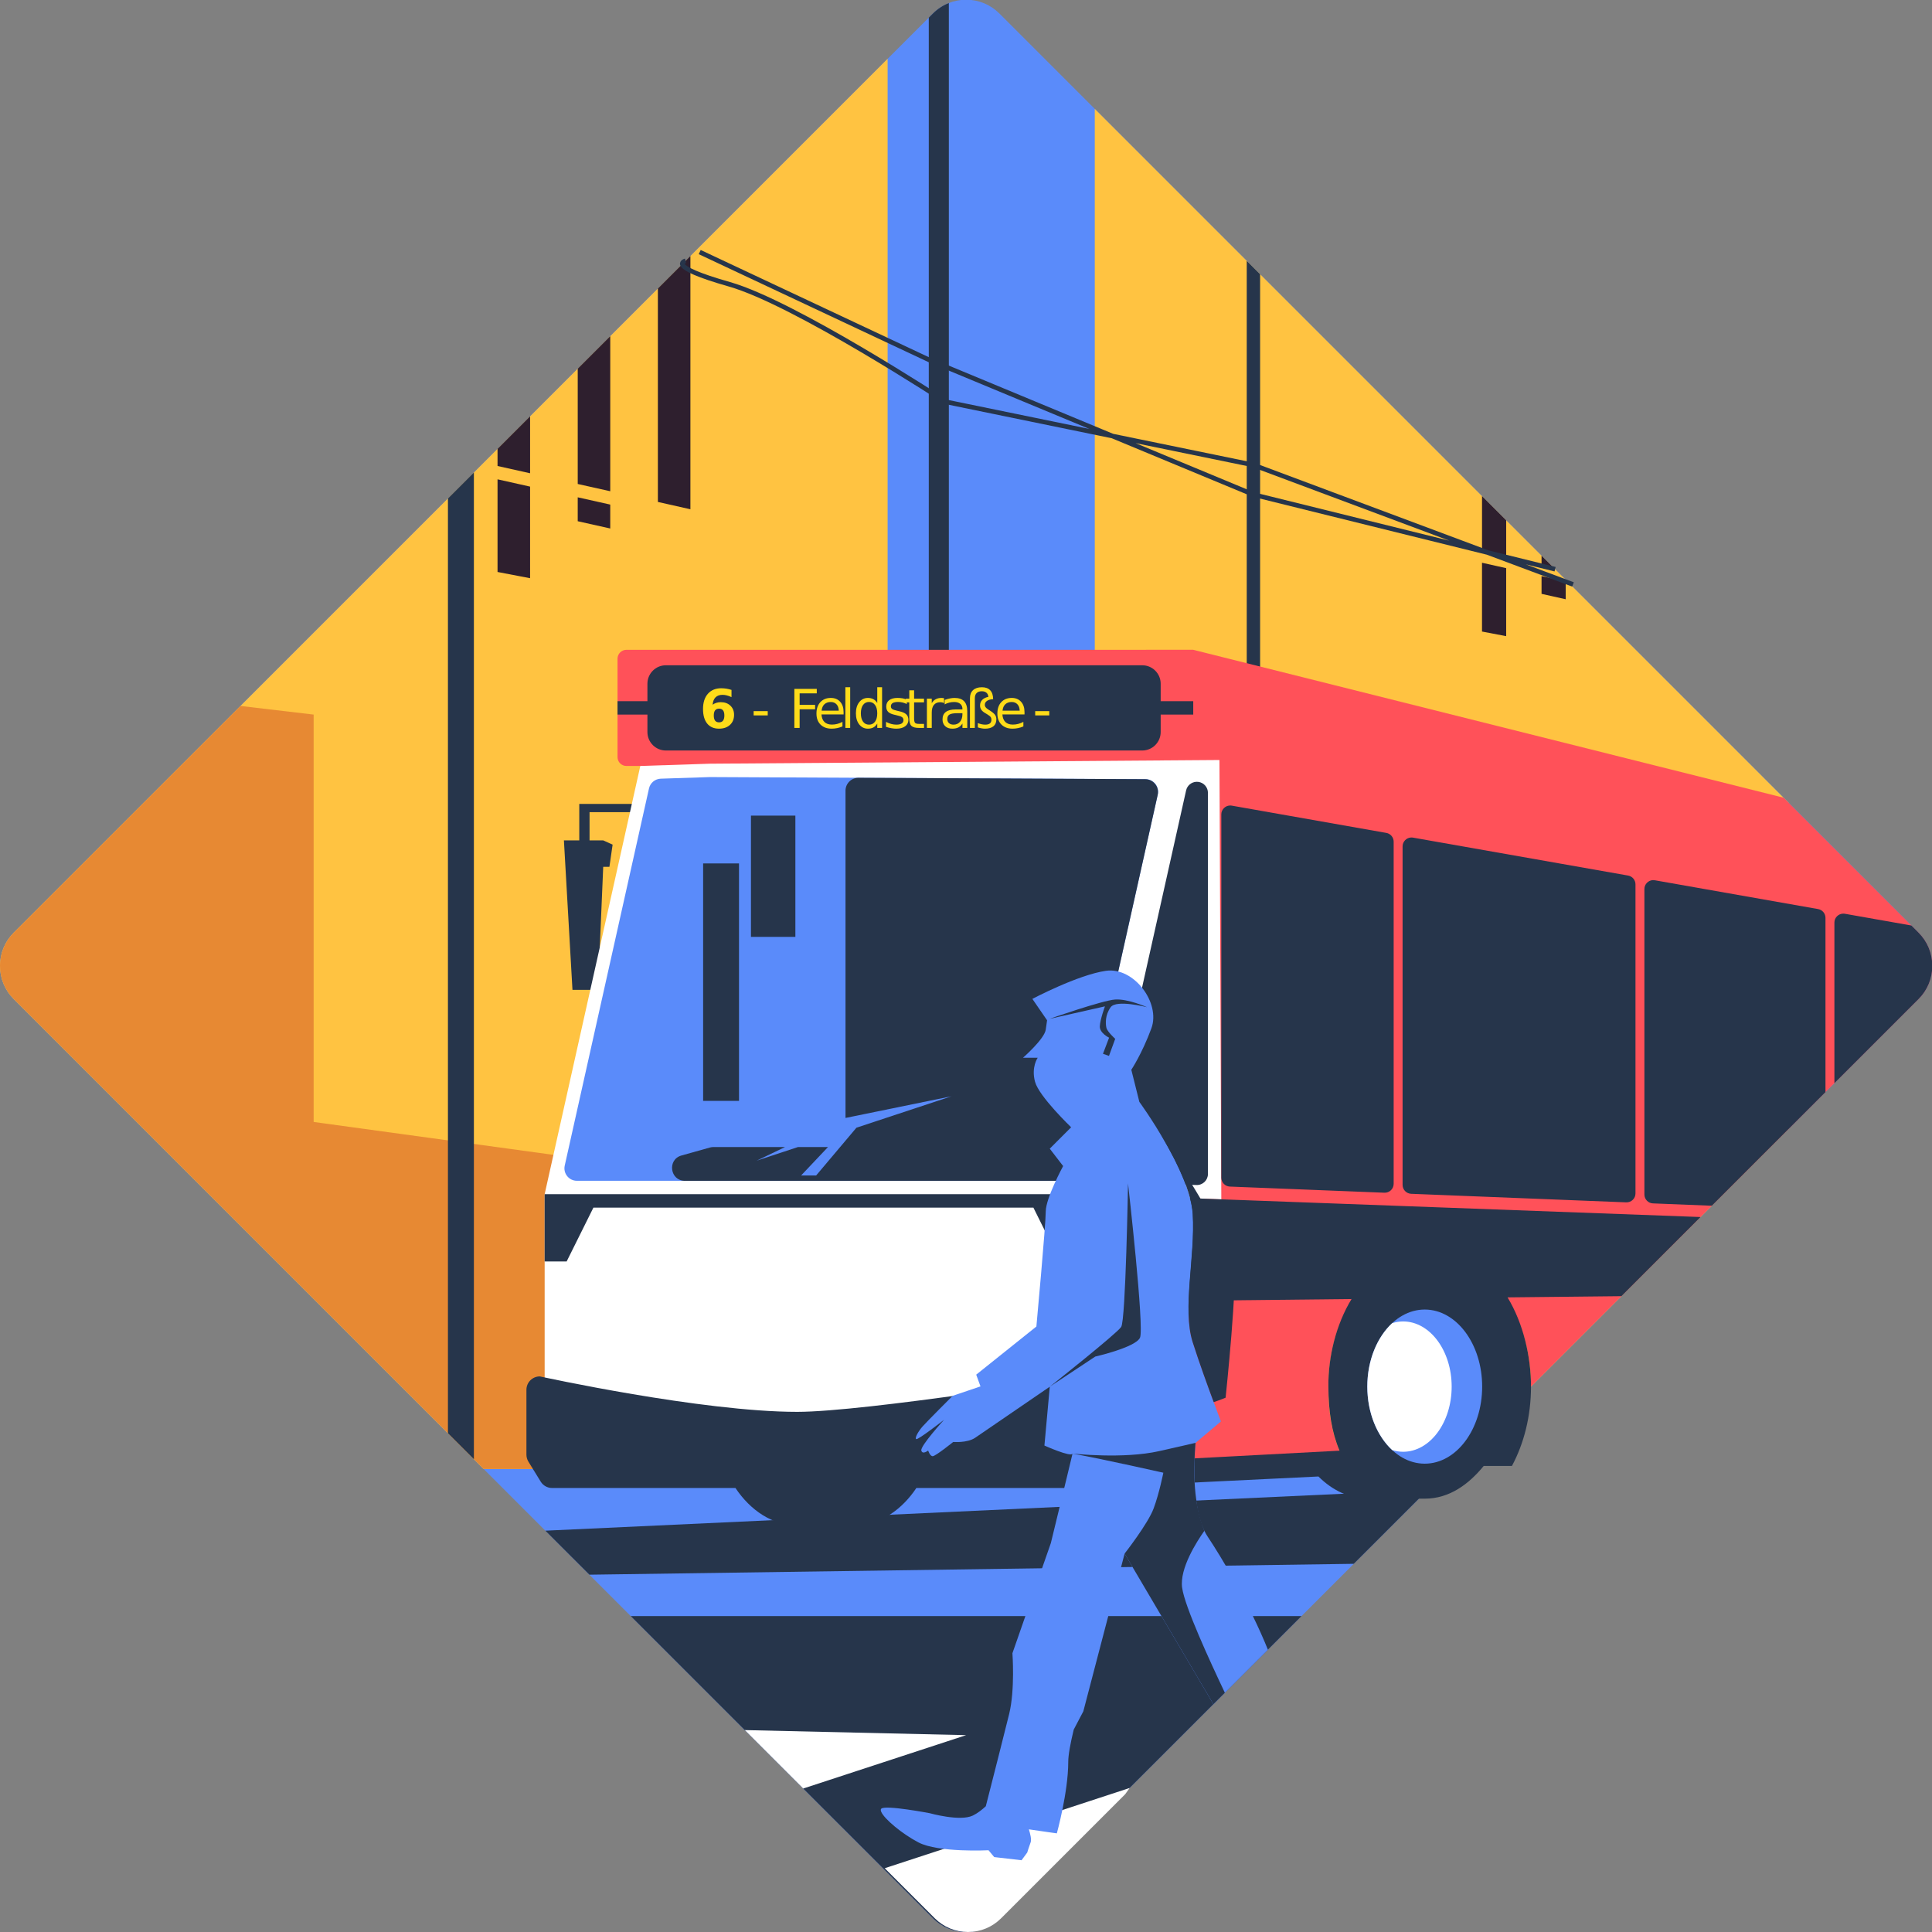 <svg xmlns="http://www.w3.org/2000/svg" xmlns:svg="http://www.w3.org/2000/svg" id="svg2" width="290" height="290" version="1.1" viewBox="0 0 290 290" xml:space="preserve"><rect x="0" y="0" width="290" height="290" fill="#808080" stroke="none"/><defs id="defs6"><clipPath id="clipPath18" clipPathUnits="userSpaceOnUse"><path id="path16" d="M 0,750 H 750 V 0 H 0 Z"/></clipPath><clipPath id="clipPath386" clipPathUnits="userSpaceOnUse"><path id="path384" d="M 0,750 H 750 V 0 H 0 Z"/></clipPath></defs><g id="g10" transform="matrix(1.333,0,0,-1.333,0,290)"><g id="g4546" transform="matrix(1.051,0,0,1.051,-0.135,1.9454214e-8)"><path id="path50" d="m 103.642,-3.8461702e-7 c -1.345,0 -2.609,0.524 -3.56,1.475 L 1.603,99.954 c -0.951,0.951 -1.475,2.215 -1.475,3.559 0,1.345 0.524,2.609 1.475,3.56 l 98.48,98.48 c 0.951,0.951 2.215,1.475 3.56,1.475 1.345,0 2.609,-0.524 3.56,-1.475 l 98.479,-98.48 c 0.951,-0.951 1.475,-2.215 1.475,-3.56 0,-1.344 -0.524,-2.608 -1.475,-3.559 L 107.202,1.475 C 106.252,0.524 104.988,-3.8461702e-7 103.642,-3.8461702e-7" style="fill:#5a8bfa;fill-opacity:1;fill-rule:nonzero;stroke:none;stroke-width:.494"/><path id="path166" d="M 126.973,9.398 2.137,134.234 c -1.268,1.268 -1.965,2.955 -1.965,4.748 0,1.793 0.697,3.478 1.965,4.746 l 67.123,67.123 h 57.713 z m 29.592,7.158 V 210.852 h 50.555 l 48.549,-48.551 v -46.639 z" transform="matrix(0.75,0,0,-0.75,0,207.75)" style="fill:#ffc341;fill-opacity:1;fill-rule:nonzero;stroke:none;stroke-width:.659"/><path id="path194" d="m 0.129,103.514 c 0,-1.345 0.524,-2.609 1.475,-3.559 L 51.946,49.612 H 87.275 L 82.968,80.033 33.733,86.789 V 130.436 L 25.89,131.361 1.603,107.074 c -0.951,-0.951 -1.475,-2.215 -1.475,-3.56" style="fill:#e78933;fill-opacity:1;fill-rule:nonzero;stroke:none;stroke-width:.494"/><path id="path178" d="m 98.799,37.574 -4.646,4.645 v 30.49 l 4.646,1.045 z m -11.451,11.451 -4.645,4.645 v 16.473 l 4.645,1.037 z m -11.451,11.449 -4.65,4.652 v 2.447 l 4.65,1.039 z m -4.65,9.004 v 13.236 l 4.65,0.889 V 70.518 Z m 140.639,2.398 v 8.104 L 215.338,80.75 V 75.33 Z M 82.703,72.047 v 3.416 l 4.645,1.039 v -3.416 z m 137.687,8.336 v 1.504 l 1.936,0.432 z m -8.506,1.012 v 9.828 l 3.453,0.658 v -9.715 z m 8.506,1.906 v 2.537 l 3.449,0.771 v -2.537 z" transform="matrix(0.75,0,0,-0.75,0,207.75)" style="fill:#2e1f2e;fill-opacity:1;fill-rule:nonzero;stroke:none;stroke-width:.659"/><path id="path198" d="m 135.719,1.436 c -0.841,0.333 -1.616,0.835 -2.275,1.494 l -0.592,0.592 V 204.135 h 2.867 z M 178.275,38.268 V 204.135 h 1.91 V 40.18 Z M 67.869,68.504 64.162,72.211 V 205.752 l 3.707,3.707 z" transform="matrix(0.75,0,0,-0.75,0,207.75)" style="fill:#26354b;fill-opacity:1;fill-rule:nonzero;stroke:none;stroke-width:.659"/><path style="fill:none;stroke:#26354b;stroke-width:.494;stroke-linecap:butt;stroke-linejoin:miter;stroke-miterlimit:10;stroke-dasharray:none;stroke-opacity:1" id="path334" d="m 75.097,179.99 24.66,-11.588 34.665,-14.393 32.322,-7.998 m -93.166,33.038 c 0,0 -2.261,-0.529 4.704,-2.511 6.965,-1.982 23.17,-12.589 23.17,-12.589 l 32.97,-6.772 34.241,-12.798"/><path id="path358" d="m 204.137,213.834 -126.059,5.836 6.289,6.287 109.201,-1.555 z M 90.275,231.867 133.443,275.033 c 1.268,1.268 2.953,1.967 4.746,1.967 1.793,0 3.478,-0.699 4.746,-1.967 l 43.168,-43.166 z" transform="matrix(0.75,0,0,-0.75,0,207.75)" style="fill:#26354b;fill-opacity:1;fill-rule:nonzero;stroke:none;stroke-width:.659"/><g id="g6039" transform="translate(-150,-90)"><path style="fill:#26354b;fill-opacity:1;fill-rule:nonzero;stroke:none;stroke-width:.494" id="path214" d="m 212.193,210.863 v -3.905 h -1.646 l 0.916,-16.014 h 2.735 l 0.56,13.178 h 0.664 l 0.343,2.379 -1.006,0.457 h -1.465 v 3.021 h 5.158 l 0.198,0.885 z"/><path style="fill:#ff5159;fill-opacity:1;fill-rule:nonzero;stroke:none;stroke-width:.494" id="path238" d="m 217.248,227.376 c -0.528,0 -0.957,-0.428 -0.957,-0.957 v -10.534 c 0,-0.528 0.429,-0.955 0.957,-0.955 h 1.484 55.226 L 262.617,179.779 V 142.258 l 5.377,-3.542 26.695,0.869 c -1.619,2.545 -2.238,5.241 -2.238,8.849 0,8.045 4.86,14.566 10.856,14.566 5.995,0 10.854,-6.521 10.854,-14.566 l 41.52,41.52 c 0.951,0.952 1.475,2.215 1.475,3.56 0,1.345 -0.524,2.609 -1.475,3.561 l -14.455,14.454 -63.253,15.848 z"/><path style="fill:#fff;fill-opacity:1;fill-rule:nonzero;stroke:none;stroke-width:.494" id="path290" d="m 280.783,215.569 -54.606,-0.396 -7.444,-0.243 -10.25,-45.879 v -23.18 l 57.593,-1.099 v 24.278 l 14.906,-0.551 z"/><path style="fill:#5a8bfa;fill-opacity:1;fill-rule:nonzero;stroke:none;stroke-width:.494" id="path282" d="m 210.635,172.113 9.028,40.41 c 0.132,0.595 0.651,1.024 1.26,1.045 l 5.272,0.173 46.682,-0.227 c 0.853,-0.004 1.483,-0.796 1.297,-1.628 l -9.015,-40.356 c -0.136,-0.61 -0.678,-1.045 -1.304,-1.045 h -51.916 c -0.855,0 -1.49,0.793 -1.304,1.628"/><path style="fill:#26354b;fill-opacity:1;fill-rule:nonzero;stroke:none;stroke-width:.494" id="path74" d="m 221.473,225.719 c -1.093,0 -1.979,-0.886 -1.979,-1.979 v -1.871 h -3.202 v -1.434 h 2.44 0.762 v -1.869 c 0,-1.093 0.886,-1.979 1.979,-1.979 h 51.035 c 1.093,0 1.978,0.886 1.978,1.979 v 1.869 h 3.488 v 1.434 h -3.488 v 1.871 c 0,1.093 -0.884,1.979 -1.978,1.979 z m 20.631,-12.056 c -0.765,0.003 -1.387,-0.616 -1.387,-1.381 v -35.063 l 11.347,2.319 -10.176,-3.365 -4.318,-5.12 h -1.611 l 2.883,3.05 h -3.215 l -4.427,-1.463 3.041,1.463 h -7.67 c -0.127,0 -0.252,-0.017 -0.374,-0.051 l -3.056,-0.857 c -1.545,-0.434 -1.231,-2.711 0.374,-2.711 h 40.307 c 0.647,0 1.207,0.449 1.348,1.08 l 8.996,40.267 c 0.192,0.86 -0.459,1.677 -1.34,1.682 z m 36.177,-0.431 c -0.513,-0.036 -0.956,-0.404 -1.072,-0.923 l -9.048,-40.5 c -0.162,-0.722 0.372,-1.414 1.112,-1.441 l 9.048,-0.335 c 0.671,-0.025 1.228,0.512 1.228,1.184 v 40.834 c 0,0.6 -0.448,1.106 -1.044,1.176 -0.075,0.009 -0.149,0.011 -0.223,0.006 z m 3.606,-2.539 c -0.495,-0.025 -0.905,-0.435 -0.905,-0.955 V 170.821 c 0,-0.513 0.405,-0.935 0.917,-0.955 l 16.556,-0.658 c 0.543,-0.022 0.993,0.412 0.993,0.955 v 36.656 c 0,0.464 -0.333,0.86 -0.79,0.94 l -16.554,2.921 c -0.073,0.013 -0.146,0.017 -0.217,0.013 z m -51.299,-1.083 v -12.995 h 4.758 v 12.995 z m 70.721,-2.344 c -0.495,-0.025 -0.905,-0.435 -0.905,-0.955 v -36.264 c 0,-0.513 0.405,-0.935 0.917,-0.955 l 23.041,-0.916 c 0.543,-0.022 0.995,0.411 0.995,0.954 v 33.117 c 0,0.464 -0.334,0.861 -0.791,0.942 l -23.039,4.063 c -0.073,0.013 -0.146,0.017 -0.217,0.013 z M 225.463,204.488 v -25.441 h 3.844 v 25.441 z m 101.754,-1.789 c -0.495,-0.025 -0.905,-0.435 -0.905,-0.955 v -32.725 c 0,-0.513 0.405,-0.935 0.917,-0.955 l 6.312,-0.252 12.171,12.173 v 18.674 c 0,0.464 -0.333,0.86 -0.79,0.94 l -17.489,3.085 c -0.073,0.013 -0.146,0.018 -0.217,0.015 z m 20.357,-3.592 c -0.495,-0.025 -0.905,-0.435 -0.905,-0.955 v -17.212 l 9.013,9.013 c 0.951,0.951 1.475,2.215 1.475,3.56 0,1.345 -0.524,2.608 -1.475,3.56 l -0.763,0.763 -7.128,1.258 c -0.073,0.013 -0.146,0.017 -0.217,0.013 z M 208.482,169.052 v -7.21 h 2.358 l 2.868,5.77 h 47.14 l 2.867,-5.77 h 2.36 v -4.332 l 28.859,0.306 c -1.669,-2.737 -2.504,-6.178 -2.483,-9.382 0.018,-2.69 0.355,-4.873 1.195,-6.864 l -25.542,-1.351 -0.108,0.177 c -0.139,0.226 -0.212,0.487 -0.212,0.751 v 6.946 c 0,0.791 -0.642,1.434 -1.434,1.434 0,0 -23.542,-3.798 -30.807,-3.798 -10.253,0 -27.579,3.798 -27.579,3.798 -0.792,0 -1.434,-0.643 -1.434,-1.434 v -6.946 c 0,-0.265 0.074,-0.524 0.212,-0.75 l 1.32,-2.146 c 0.261,-0.424 0.724,-0.681 1.222,-0.681 h 19.644 c 1.619,-2.424 3.955,-3.969 6.565,-4.005 v -0.003 h 6.154 0.656 v 0.035 c 2.384,0.232 4.504,1.723 6.006,3.973 h 18.861 c 0.167,0 0.321,0.034 0.466,0.084 l 0.001,-0.004 23.751,1.154 c 1.465,-1.463 3.273,-2.343 5.235,-2.37 v -0.006 h 6.154 c 2.657,-0.001 4.73,1.565 6.316,3.504 h 3.025 c 1.284,2.393 2.043,5.327 2.043,8.5 0.005,3.186 -0.811,6.753 -2.511,9.562 l 12.201,0.129 8.479,8.48 -66.255,2.448 z"/><path style="font-variant:normal;font-weight:700;font-stretch:normal;font-size:medium;font-family:'Myriad Pro';-inkscape-font-specification:MyriadPro-Bold;writing-mode:lr-tb;fill:#ffdc19;fill-opacity:1;fill-rule:nonzero;stroke:none;stroke-width:.494" id="path5644" d="m 240.703,223.365 v -4.358 h 0.516 v 4.358 z m 3.417,0 v -1.698 c -0.108,0.187 -0.245,0.325 -0.412,0.415 -0.164,0.091 -0.362,0.138 -0.593,0.138 -0.379,0 -0.688,-0.152 -0.927,-0.454 -0.237,-0.302 -0.356,-0.7 -0.356,-1.192 0,-0.493 0.119,-0.891 0.356,-1.194 0.239,-0.302 0.548,-0.453 0.927,-0.453 0.231,0 0.429,0.044 0.593,0.133 0.166,0.091 0.303,0.231 0.412,0.417 v -0.47 h 0.516 v 4.358 z m 11.21,0 c -0.407,0 -0.722,-0.104 -0.946,-0.309 -0.222,-0.203 -0.333,-0.491 -0.333,-0.864 v -3.185 h 0.523 v 3.173 c 0,0.245 0.064,0.431 0.19,0.56 0.127,0.131 0.312,0.196 0.555,0.196 0.211,0 0.377,-0.052 0.498,-0.157 0.123,-0.105 0.192,-0.253 0.207,-0.445 -0.282,-0.054 -0.501,-0.162 -0.658,-0.322 -0.155,-0.161 -0.233,-0.359 -0.233,-0.596 0,-0.17 0.041,-0.318 0.122,-0.445 0.082,-0.125 0.212,-0.243 0.391,-0.353 l 0.258,-0.154 c 0.189,-0.116 0.311,-0.213 0.365,-0.292 0.056,-0.078 0.084,-0.175 0.084,-0.293 0,-0.17 -0.056,-0.3 -0.168,-0.39 -0.112,-0.088 -0.276,-0.132 -0.492,-0.132 -0.121,0 -0.247,0.013 -0.378,0.04 -0.131,0.028 -0.271,0.07 -0.42,0.126 v -0.46 c 0.136,-0.045 0.269,-0.077 0.396,-0.1 0.127,-0.024 0.25,-0.037 0.369,-0.037 0.394,0 0.695,0.085 0.904,0.255 0.211,0.172 0.316,0.417 0.316,0.738 0,0.187 -0.044,0.346 -0.133,0.479 -0.09,0.133 -0.289,0.299 -0.599,0.497 l -0.16,0.103 c -0.121,0.078 -0.21,0.155 -0.264,0.23 -0.054,0.076 -0.082,0.158 -0.082,0.246 0,0.179 0.079,0.323 0.236,0.429 0.157,0.108 0.376,0.17 0.658,0.185 -0.006,0.418 -0.111,0.736 -0.316,0.952 -0.203,0.217 -0.499,0.325 -0.888,0.325 z m -27.923,-0.107 c -0.607,0 -1.085,-0.198 -1.434,-0.593 -0.347,-0.394 -0.521,-0.937 -0.521,-1.627 0,-0.674 0.148,-1.195 0.445,-1.563 0.299,-0.366 0.719,-0.548 1.263,-0.548 0.493,0 0.886,0.134 1.179,0.403 0.293,0.271 0.439,0.63 0.439,1.078 0,0.405 -0.131,0.733 -0.394,0.983 -0.261,0.25 -0.607,0.375 -1.034,0.375 -0.17,0 -0.326,-0.024 -0.47,-0.07 -0.144,-0.045 -0.277,-0.112 -0.4,-0.204 0.03,0.351 0.134,0.615 0.313,0.792 0.179,0.179 0.429,0.268 0.75,0.268 0.149,0 0.303,-0.021 0.46,-0.061 0.157,-0.039 0.324,-0.101 0.501,-0.185 v 0.773 c -0.177,0.06 -0.357,0.103 -0.538,0.133 -0.181,0.03 -0.367,0.045 -0.56,0.045 z m 7.83,-0.07 v -4.181 h 0.565 v 1.997 h 1.658 V 221.48 h -1.658 v 1.232 h 1.837 v 0.476 z m 12.316,-0.154 v -0.891 h -0.378 v -0.061 c -0.112,0.037 -0.223,0.074 -0.35,0.095 -0.168,0.028 -0.347,0.043 -0.538,0.043 -0.385,0 -0.682,-0.081 -0.891,-0.242 -0.209,-0.161 -0.313,-0.388 -0.313,-0.683 0,-0.243 0.07,-0.434 0.212,-0.574 0.142,-0.138 0.372,-0.24 0.691,-0.308 l 0.18,-0.043 c 0.319,-0.069 0.525,-0.141 0.618,-0.215 0.095,-0.075 0.144,-0.182 0.144,-0.322 0,-0.151 -0.066,-0.269 -0.196,-0.353 -0.131,-0.082 -0.318,-0.123 -0.561,-0.123 -0.181,0 -0.363,0.025 -0.548,0.073 -0.185,0.05 -0.374,0.125 -0.564,0.224 v -0.533 c 0.202,-0.065 0.393,-0.113 0.574,-0.145 0.183,-0.034 0.359,-0.05 0.527,-0.05 0.403,0 0.72,0.085 0.949,0.255 0.231,0.17 0.347,0.4 0.347,0.691 0,0.256 -0.078,0.454 -0.233,0.596 -0.153,0.144 -0.412,0.254 -0.778,0.333 l -0.177,0.04 c -0.276,0.062 -0.459,0.126 -0.551,0.193 -0.091,0.069 -0.138,0.163 -0.138,0.283 0,0.157 0.064,0.275 0.19,0.353 0.129,0.078 0.321,0.117 0.577,0.117 0.168,0 0.33,-0.018 0.486,-0.056 0.157,-0.037 0.308,-0.094 0.454,-0.168 v 0.18 h 0.264 v -1.704 c 0,-0.392 0.076,-0.662 0.227,-0.812 0.151,-0.147 0.426,-0.221 0.823,-0.221 h 0.529 v 0.431 h -0.529 c -0.215,0 -0.358,0.037 -0.429,0.11 -0.069,0.073 -0.104,0.236 -0.104,0.492 v 1.704 h 1.062 v 0.4 h -1.062 v 0.891 z m -8.411,-0.814 c -0.47,0 -0.844,-0.152 -1.122,-0.454 -0.276,-0.301 -0.415,-0.707 -0.415,-1.22 0,-0.497 0.145,-0.891 0.437,-1.182 0.293,-0.291 0.689,-0.437 1.189,-0.437 0.2,0 0.398,0.021 0.592,0.061 0.194,0.041 0.384,0.1 0.568,0.179 v 0.488 c -0.183,-0.097 -0.368,-0.17 -0.555,-0.218 -0.185,-0.049 -0.375,-0.073 -0.573,-0.073 -0.342,0 -0.609,0.092 -0.801,0.277 -0.19,0.187 -0.297,0.457 -0.319,0.812 h 2.369 v 0.253 c 0,0.467 -0.123,0.835 -0.369,1.106 -0.245,0.273 -0.579,0.409 -1,0.409 z m 11.871,0 c -0.248,0 -0.459,-0.047 -0.633,-0.141 -0.174,-0.091 -0.314,-0.233 -0.422,-0.423 v 0.488 h -0.519 v -3.136 h 0.519 v 1.652 c 0,0.355 0.076,0.626 0.231,0.814 0.157,0.19 0.381,0.286 0.672,0.286 0.082,0 0.157,-0.008 0.224,-0.025 0.069,-0.015 0.133,-0.04 0.19,-0.073 l -0.003,0.53 c -0.052,0.009 -0.099,0.015 -0.142,0.019 -0.043,0.005 -0.083,0.009 -0.119,0.009 z m 1.393,0 c -0.168,0 -0.34,-0.02 -0.517,-0.057 -0.177,-0.035 -0.361,-0.088 -0.549,-0.161 v -0.476 c 0.157,0.086 0.321,0.15 0.491,0.193 0.17,0.043 0.344,0.064 0.523,0.064 0.282,0 0.5,-0.066 0.655,-0.196 0.157,-0.129 0.236,-0.312 0.236,-0.549 v -0.05 h -0.722 c -0.469,0 -0.822,-0.09 -1.059,-0.27 -0.235,-0.179 -0.353,-0.446 -0.353,-0.798 0,-0.302 0.094,-0.544 0.283,-0.725 0.19,-0.179 0.446,-0.268 0.768,-0.268 0.254,0 0.469,0.044 0.645,0.133 0.175,0.091 0.322,0.233 0.439,0.423 v -0.476 h 0.516 v 1.79 c 0,0.478 -0.113,0.834 -0.337,1.069 -0.224,0.235 -0.563,0.353 -1.017,0.353 z m 6.12,0 c -0.47,0 -0.845,-0.152 -1.124,-0.454 -0.276,-0.301 -0.413,-0.707 -0.413,-1.22 0,-0.497 0.145,-0.891 0.437,-1.182 0.293,-0.291 0.689,-0.437 1.189,-0.437 0.2,0 0.398,0.021 0.592,0.061 0.194,0.041 0.384,0.1 0.568,0.179 v 0.488 c -0.183,-0.097 -0.368,-0.17 -0.555,-0.218 -0.185,-0.049 -0.376,-0.073 -0.574,-0.073 -0.342,0 -0.608,0.092 -0.8,0.277 -0.19,0.187 -0.297,0.457 -0.319,0.812 h 2.369 v 0.253 c 0,0.467 -0.124,0.835 -0.371,1.106 -0.245,0.273 -0.577,0.409 -0.999,0.409 z m -15.286,-0.432 c 0.273,0 0.486,-0.107 0.643,-0.324 0.157,-0.215 0.236,-0.512 0.236,-0.891 0,-0.379 -0.079,-0.677 -0.236,-0.894 -0.157,-0.215 -0.37,-0.322 -0.643,-0.322 -0.273,0 -0.488,0.108 -0.645,0.322 -0.155,0.217 -0.233,0.515 -0.233,0.894 0,0.379 0.078,0.676 0.233,0.891 0.157,0.217 0.372,0.324 0.645,0.324 z m -4.093,-0.004 c 0.254,0 0.458,-0.085 0.611,-0.253 0.155,-0.168 0.233,-0.392 0.237,-0.674 l -1.837,-0.003 c 0.026,0.295 0.126,0.523 0.297,0.686 0.174,0.162 0.404,0.245 0.691,0.245 z m 19.384,0 c 0.254,0 0.458,-0.085 0.611,-0.253 0.155,-0.168 0.233,-0.392 0.237,-0.674 l -1.837,-0.003 c 0.026,0.295 0.126,0.523 0.297,0.686 0.174,0.162 0.404,0.245 0.691,0.245 z m -31.361,-0.712 c 0.19,0 0.333,-0.061 0.426,-0.185 0.095,-0.121 0.142,-0.305 0.142,-0.549 0,-0.245 -0.047,-0.428 -0.142,-0.551 -0.093,-0.121 -0.236,-0.183 -0.426,-0.183 -0.189,0 -0.331,0.062 -0.426,0.183 -0.093,0.123 -0.139,0.306 -0.139,0.551 0,0.245 0.046,0.428 0.139,0.549 0.095,0.123 0.238,0.185 0.426,0.185 z m 3.705,-0.264 v -0.459 h 1.51 v 0.459 z m 30.166,0 v -0.459 h 1.509 v 0.459 z m -8.31,-0.224 h 0.513 v -0.114 c 0,-0.336 -0.087,-0.607 -0.261,-0.81 -0.172,-0.202 -0.4,-0.302 -0.686,-0.302 -0.207,0 -0.372,0.053 -0.494,0.16 -0.119,0.108 -0.179,0.254 -0.179,0.437 0,0.23 0.08,0.393 0.24,0.488 0.161,0.095 0.449,0.142 0.866,0.142 z"/><path style="fill:#5a8bfa;fill-opacity:1;fill-rule:nonzero;stroke:none;stroke-width:.494" id="path270" d="m 296.624,148.434 c 0,4.561 2.755,8.257 6.153,8.257 3.398,0 6.153,-3.696 6.153,-8.257 0,-4.56 -2.755,-8.257 -6.153,-8.257 -3.398,0 -6.153,3.697 -6.153,8.257"/><path style="fill:#fff;fill-opacity:1;fill-rule:nonzero;stroke:none;stroke-width:.494" id="path274" d="m 300.459,155.417 c -0.403,0 -0.794,-0.068 -1.17,-0.184 -1.609,-1.49 -2.665,-3.977 -2.665,-6.799 0,-2.821 1.056,-5.309 2.665,-6.798 0.377,-0.116 0.767,-0.184 1.17,-0.184 2.874,0 5.203,3.126 5.203,6.982 0,3.856 -2.329,6.982 -5.203,6.982"/></g><g id="g6101" transform="translate(150)"><path style="fill:#fff;fill-opacity:1;fill-rule:nonzero;stroke:none;stroke-width:.659" id="path390" d="m -93.434,248.156 8.348,8.348 23.275,-7.625 z m 54.977,8.271 -34.986,11.463 7.145,7.143 c 1.268,1.268 2.953,1.967 4.746,1.967 1.793,0 3.478,-0.698 4.746,-1.967 l 17.727,-17.727 c 0.394,-0.555 0.623,-0.879 0.623,-0.879 z" transform="matrix(0.75,0,0,-0.75,0,207.75)"/><path id="path402" d="m -19.06,54.7 c 0,0 -1.862,4.871 -3.009,8.453 -1.146,3.582 0.287,9.17 0,13.754 -0.286,4.585 -5.731,12.035 -5.731,12.035 l -0.86,3.438 c 0,0 1.147,1.719 2.15,4.442 1.003,2.722 -1.863,6.591 -4.872,6.161 -3.008,-0.43 -7.88,-3.008 -7.88,-3.008 l 1.576,-2.293 -0.143,-1.003 c -0.143,-1.003 -2.436,-3.009 -2.436,-3.009 h 1.576 c 0,0 -0.716,-1.003 -0.287,-2.579 0.43,-1.576 3.868,-4.871 3.868,-4.871 l -2.292,-2.293 1.433,-1.862 c 0,0 -1.862,-3.439 -1.862,-4.871 0,-1.433 -1.003,-12.321 -1.003,-12.321 l -6.447,-5.158 0.458,-1.258 -2.984,-1.011 c 0,0 -2.807,-2.806 -3.233,-3.295 -0.427,-0.488 -0.854,-1.22 -0.672,-1.342 0.183,-0.122 2.99,2.074 2.99,2.074 0,0 -2.563,-2.806 -2.44,-3.295 0.122,-0.488 0.732,0 0.732,0 0,0 0.183,-0.61 0.488,-0.61 0.305,0 2.196,1.525 2.196,1.525 0,0 1.464,-0.122 2.319,0.427 0.113,0.072 0.229,0.153 0.347,0.237 l 7.68,5.257 -0.573,-6.304 c 0,0 2.865,-1.289 3.008,-0.859 0.047,0.141 -0.953,-3.985 -2.32,-9.595 l -4.116,-11.797 c 0,0 0.288,-3.898 -0.348,-6.501 0,-4.94e-4 0,-0.002 -4.94e-4,-0.002 -0.462,-1.888 -1.802,-7.144 -2.504,-9.892 -0.407,-0.376 -0.883,-0.749 -1.379,-0.993 -1.364,-0.671 -4.614,0.244 -4.614,0.244 0,0 -4.759,0.915 -5.206,0.488 -0.076,-0.073 -0.067,-0.195 4.94e-4,-0.349 h -4.94e-4 l 4.94e-4,-9.88e-4 c 0.334,-0.757 2.212,-2.34 3.985,-3.266 2.135,-1.114 7.504,-0.838 7.504,-0.838 l 0.611,-0.732 2.928,-0.338 0.61,0.825 c 0,0 0.183,0.61 0.366,1.099 0.112,0.297 -0.049,0.934 -0.192,1.387 1.576,-0.238 2.998,-0.43 2.998,-0.43 0,0 1.221,4.411 1.221,7.645 0,0.753 0.233,2.003 0.589,3.473 l 1.028,1.956 4.423,16.9 c 0,0 6.558,-11.131 9.516,-16.138 l 5.838,5.838 c -1.988,4.931 -4.956,9.869 -6.465,12.133 -2.006,3.009 -1.29,10.029 -1.29,10.029 z" style="fill:#5a8bfa;fill-opacity:1;fill-rule:nonzero;stroke:none;stroke-width:.494"/><path style="fill:#26354b;fill-opacity:1;fill-rule:nonzero;stroke:none;stroke-width:.659" id="path406" d="m -40.516,143.789 c -1.83,0.123 -9.389,2.766 -9.389,2.766 l 7.924,-1.789 c 0,0 -0.692,1.872 -0.732,2.848 -0.041,0.976 1.322,1.627 1.322,1.627 l -0.873,2.301 0.859,0.303 0.889,-2.441 c 0,0 -1.14,-1.016 -1.262,-1.59 -0.122,-0.573 -0.202,-1.785 0.611,-2.924 0.814,-1.139 5.205,0 5.205,0 0,0 -2.725,-1.222 -4.555,-1.1 z m 5.539,17.709 0.002,0.012 c 0.066,0.104 0.118,0.177 0.186,0.285 -0.016,-0.025 -0.188,-0.297 -0.188,-0.297 z m 0.215,0.34 c 2.159,3.448 5.076,8.751 5.314,12.566 0.382,6.113 -1.528,13.564 0,18.34 0.99,3.093 2.145,6.257 3.002,8.561 0.966,-0.319 1.701,-0.633 1.701,-0.633 0,0 1.805,-17.032 1.154,-19.678 -0.63,-2.562 -10.531,-18.149 -11.172,-19.156 z m -3.924,8.227 c 0,0 -0.325,19.524 -0.977,20.5 -0.65,0.976 -10.203,8.535 -10.203,8.535 l 6.502,-4.305 c 0,0 5.736,-1.303 6.387,-2.686 0.651,-1.384 -1.709,-22.045 -1.709,-22.045 z m 9.645,37.059 -5.17,1.174 c -5.17,1.173 -12.406,0.355 -12.406,0.355 4.595,0.843 12.977,2.736 12.977,2.736 0,0 -0.571,2.906 -1.385,5.102 -0.814,2.197 -4.146,6.449 -4.146,6.449 0,0 0.031,0.053 0.076,0.131 0.069,0.117 0.185,0.314 0.348,0.59 0.064,0.109 0.135,0.232 0.213,0.363 0.284,0.482 0.648,1.1 1.082,1.836 2.748,4.664 8.113,13.765 10.967,18.596 l 1.635,-1.633 c -2.158,-4.554 -5.723,-12.266 -6.105,-15.002 -0.385,-2.755 2.102,-6.613 3.178,-8.129 -1.552,-3.946 -1.596,-8.17 -1.281,-12.369 v -0.012 c 0.005,-0.049 0.009,-0.087 0.012,-0.117 0.001,-0.015 0.003,-0.03 0.004,-0.041 0.001,-0.01 0.004,-0.029 0.004,-0.029 z" transform="matrix(0.75,0,0,-0.75,0,207.75)"/></g></g></g></svg>